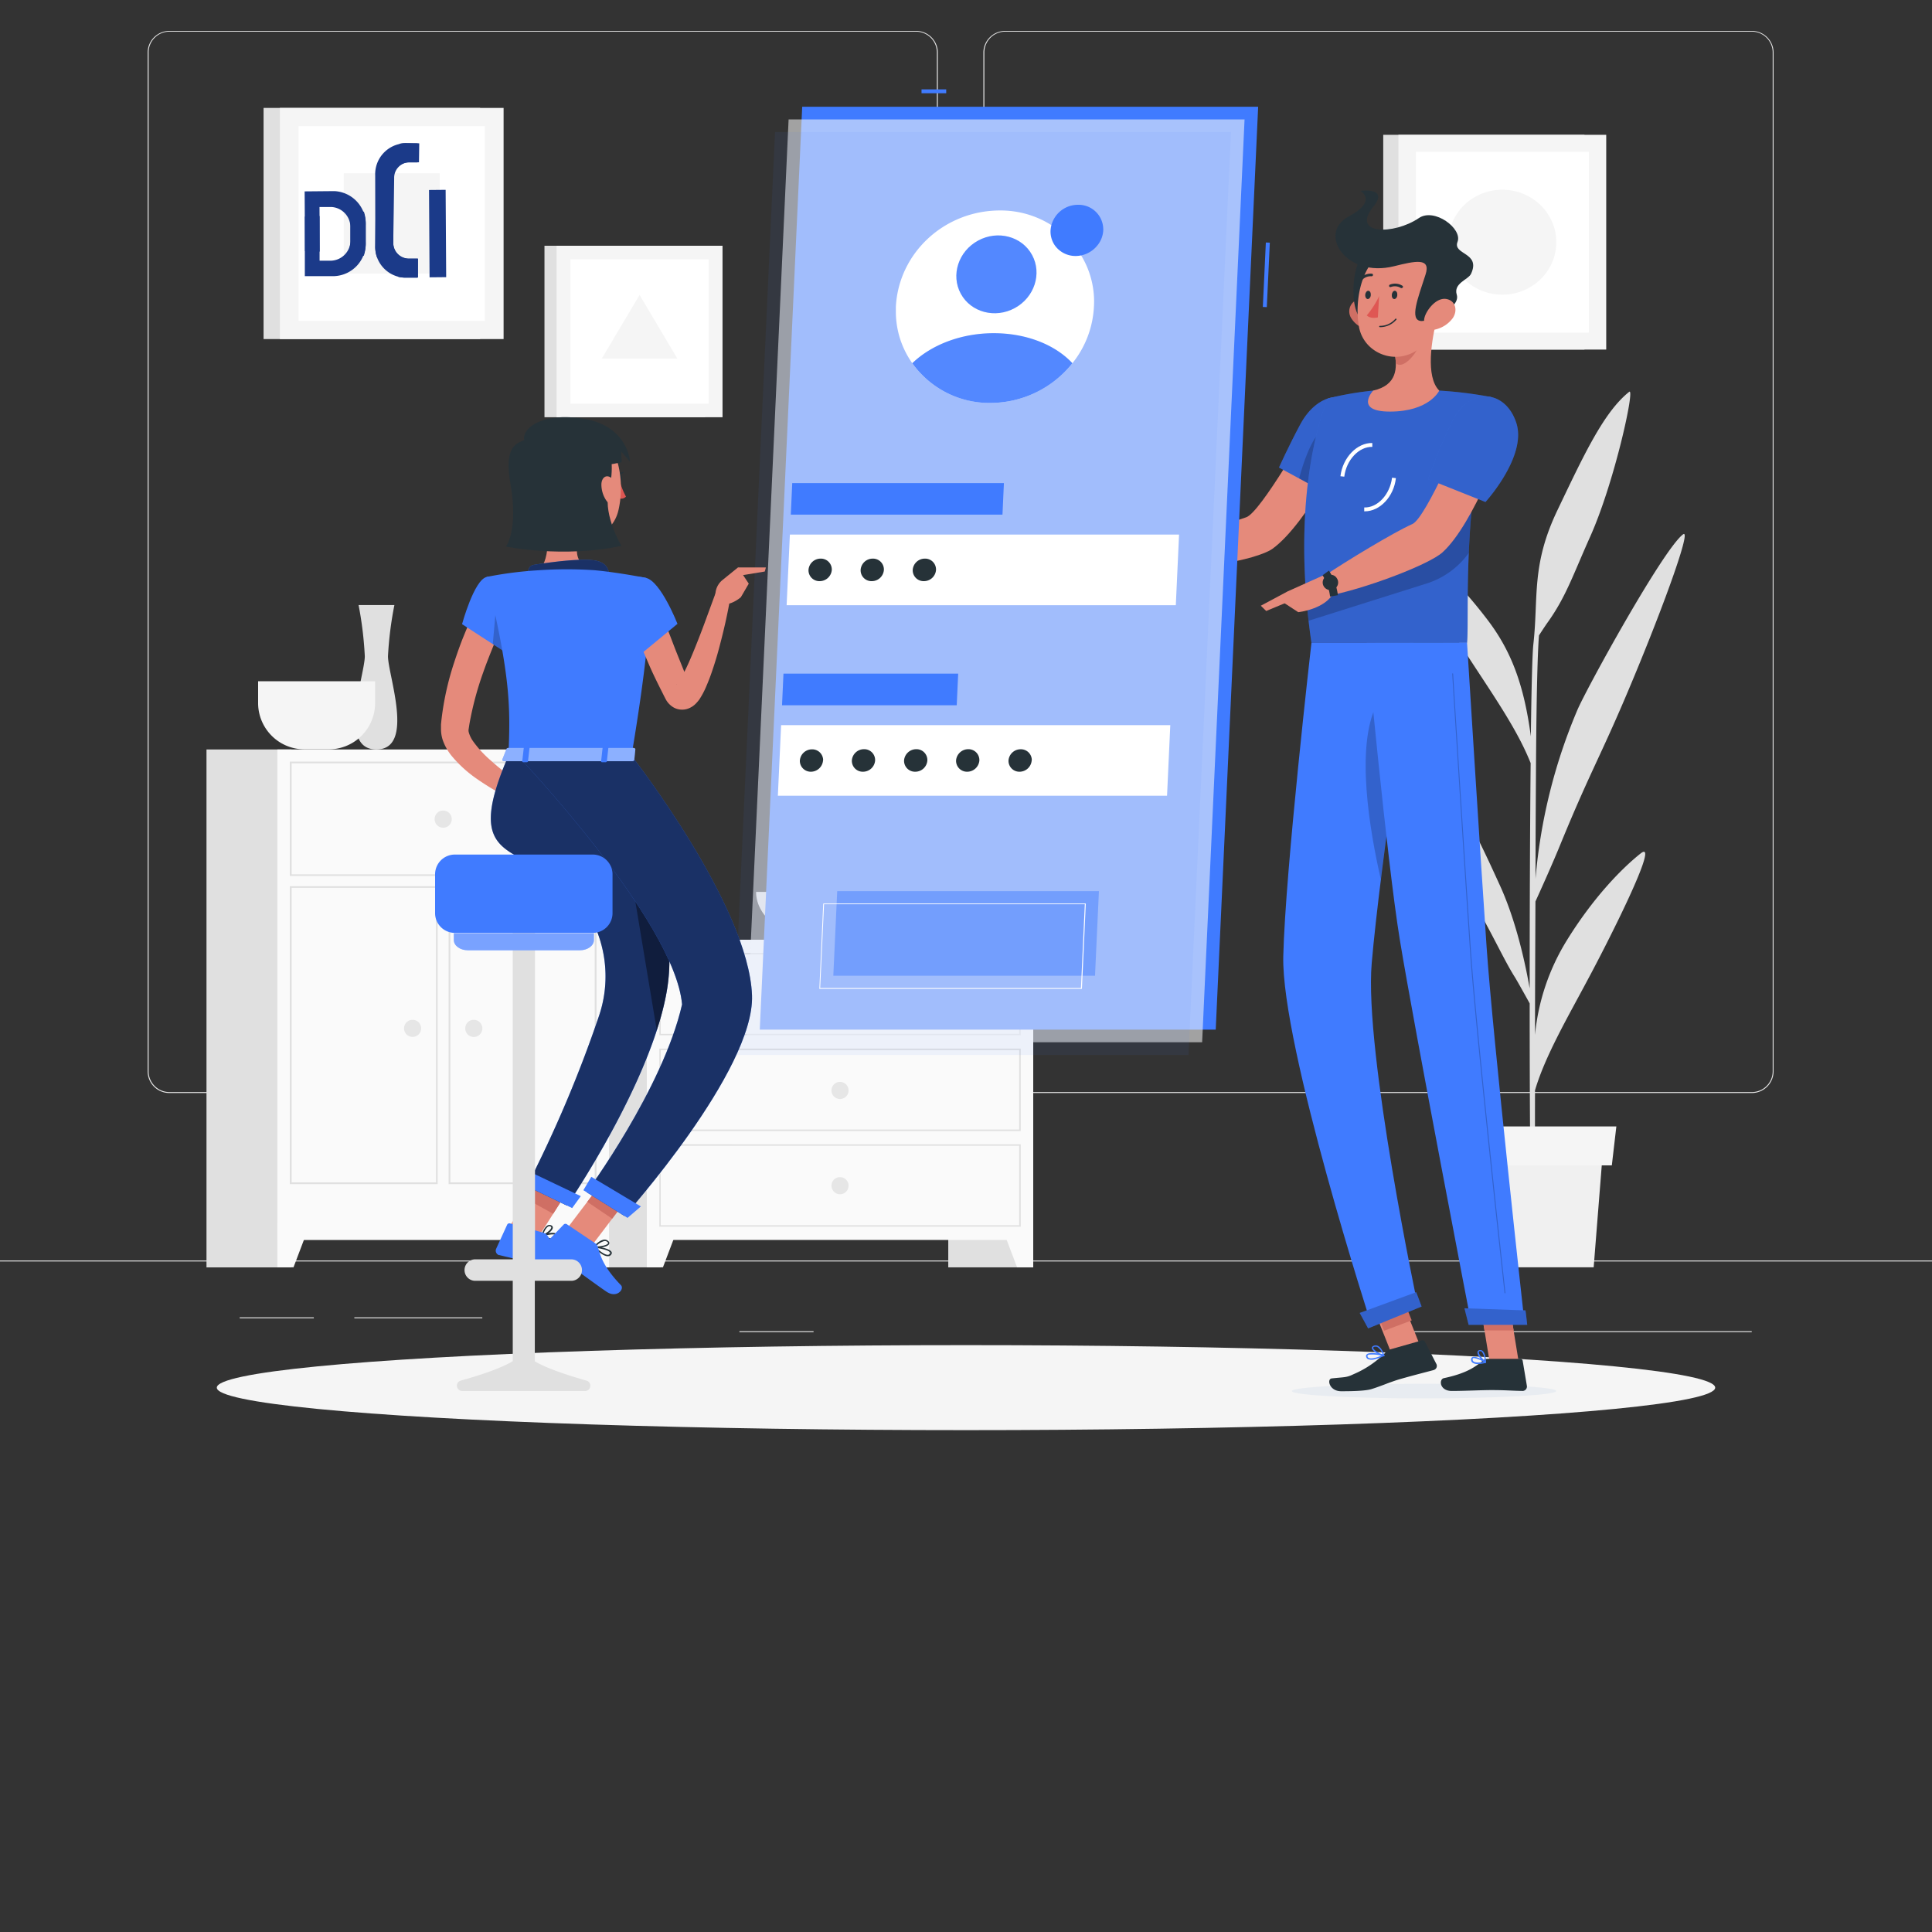 <svg id="Layer_1" data-name="Layer 1" xmlns="http://www.w3.org/2000/svg" viewBox="0 0 500 500"><rect x="0" y="0" width="500" height="500" fill="#333333" stroke="none"/><defs><style>.cls-1{fill:#e6e6e6;}.cls-2{fill:#e0e0e0;}.cls-14,.cls-3{fill:#fafafa;}.cls-4{fill:#f5f5f5;}.cls-5{fill:#f0f0f0;}.cls-17,.cls-20,.cls-21,.cls-6{fill:#fff;}.cls-7{fill:#e58a7b;}.cls-15,.cls-16,.cls-8{fill:#407bff;}.cls-9{opacity:0.2;}.cls-14,.cls-15,.cls-16,.cls-17,.cls-18,.cls-19,.cls-20,.cls-21,.cls-9{isolation:isolate;}.cls-10{fill:#e8ecf1;}.cls-11{fill:#263238;}.cls-12{fill:#cf6f64;}.cls-13{fill:#df5753;}.cls-14{opacity:0.56;}.cls-15{opacity:0.07;}.cls-16{opacity:0.47;}.cls-17{opacity:0.1;}.cls-18{opacity:0.6;}.cls-19,.cls-20{opacity:0.4;}.cls-21{opacity:0.3;}.cls-22{fill:#1b3a89;}</style></defs><g id="freepik--background-complete--inject-2"><rect class="cls-1" y="326.22" width="500" height="0.24"/><rect class="cls-1" x="91.7" y="340.93" width="33.12" height="0.24"/><rect class="cls-1" x="62.03" y="340.93" width="19.19" height="0.24"/><rect class="cls-1" x="191.36" y="344.51" width="19.19" height="0.24"/><rect class="cls-1" x="267.42" y="349.93" width="43.19" height="0.24"/><rect class="cls-1" x="252.19" y="349.93" width="6.33" height="0.24"/><rect class="cls-1" x="359.67" y="344.51" width="93.68" height="0.24"/><path class="cls-1" d="M237,282.87H43.91a5.62,5.62,0,0,1-5.7-5.55V13.5A5.64,5.64,0,0,1,43.91,8H237a5.63,5.63,0,0,1,5.71,5.55h0V277.32A5.63,5.63,0,0,1,237,282.87ZM43.91,8.19a5.39,5.39,0,0,0-5.45,5.31V277.32a5.38,5.38,0,0,0,5.45,5.31H237a5.4,5.4,0,0,0,5.46-5.31V13.5A5.4,5.4,0,0,0,237,8.19Z"/><path class="cls-1" d="M453.31,282.87H260.21a5.64,5.64,0,0,1-5.71-5.55V13.5A5.65,5.65,0,0,1,260.21,8h193.1A5.63,5.63,0,0,1,459,13.5V277.32A5.63,5.63,0,0,1,453.31,282.87ZM260.21,8.19a5.4,5.4,0,0,0-5.46,5.31V277.32a5.4,5.4,0,0,0,5.46,5.31h193.1a5.4,5.4,0,0,0,5.46-5.31V13.5a5.4,5.4,0,0,0-5.46-5.31Z"/><rect class="cls-2" x="245.41" y="243.2" width="21.99" height="84.79"/><polygon class="cls-3" points="263.22 327.98 267.4 327.98 267.4 316.44 258.84 316.44 263.22 327.98"/><rect class="cls-2" x="149.05" y="243.2" width="21.99" height="84.79"/><rect class="cls-3" x="167.4" y="243.2" width="100" height="77.7"/><path class="cls-2" d="M263.77,247v20.56H171V247h92.74m.39-.38H170.64v21.3h93.52v-21.3Z"/><polygon class="cls-3" points="171.57 327.98 167.4 327.98 167.4 316.44 175.95 316.44 171.57 327.98"/><path class="cls-1" d="M215.19,257.29a2.21,2.21,0,1,0,2.21-2.15h0A2.19,2.19,0,0,0,215.19,257.29Z"/><path class="cls-2" d="M263.77,271.76v20.56H171V271.76h92.74m.39-.37H170.64V292.7h93.52V271.4Z"/><path class="cls-1" d="M215.19,282.1A2.21,2.21,0,1,0,217.4,280h0A2.18,2.18,0,0,0,215.19,282.1Z"/><path class="cls-2" d="M263.77,296.52v20.57H171V296.52h92.74m.39-.38H170.64v21.32h93.52V296.14Z"/><path class="cls-1" d="M215.19,306.8a2.21,2.21,0,1,0,2.21-2.15,2.18,2.18,0,0,0-2.21,2.15Z"/><rect class="cls-2" x="135.62" y="193.96" width="21.99" height="134.04"/><polygon class="cls-3" points="153.43 327.98 157.61 327.98 157.61 316.44 149.06 316.44 153.43 327.98"/><rect class="cls-2" x="53.44" y="193.96" width="21.99" height="134.04"/><rect class="cls-3" x="71.78" y="193.96" width="85.83" height="126.95"/><path class="cls-2" d="M153.91,197.53v28.75H75.48V197.53h78.43m.46-.43H75v29.59h79.35V197.11Z"/><path class="cls-2" d="M153.91,229.78V306H116.55V229.78h37.36m.46-.44H116.1v77.12h38.27V229.34Z"/><path class="cls-2" d="M112.84,229.78V306H75.48V229.78h37.36m.45-.44H75v77.12h38.27V229.34Z"/><polygon class="cls-3" points="75.96 327.98 71.78 327.98 71.78 316.44 80.34 316.44 75.96 327.98"/><path class="cls-1" d="M112.48,211.92a2.22,2.22,0,1,0,2.23-2.15h0A2.19,2.19,0,0,0,112.48,211.92Z"/><path class="cls-1" d="M120.4,266.09a2.22,2.22,0,1,0,2.22-2.16h0a2.18,2.18,0,0,0-2.21,2.15Z"/><path class="cls-1" d="M104.57,266.09a2.21,2.21,0,1,0,2.21-2.16,2.19,2.19,0,0,0-2.21,2.16Z"/><path class="cls-2" d="M102.07,156.59H92.8a93.53,93.53,0,0,1,1.61,13.23c0,4.86-7.06,24.14,3,24.14s3-19.23,3-24.14A92.18,92.18,0,0,1,102.07,156.59Z"/><path class="cls-4" d="M66.8,176.3v5.83a12,12,0,0,0,12.14,11.8h6a12,12,0,0,0,12.14-11.8V176.3Z"/><path class="cls-2" d="M195.67,230.83c0,6.81,7.83,12.37,17.4,12.37h8.64c9.57,0,17.4-5.56,17.4-12.37Z"/><path class="cls-2" d="M424.61,220.86c-5.24,4.16-12.48,11.77-19.1,22.48a56.78,56.78,0,0,0-8.25,24.48c0-11.18.07-23.18.11-34.52,1.33-2.91,4.37-9.64,6.55-15,7.27-17.71,10-22.08,16.53-37.36,8.73-20.41,17.67-44.57,15.11-42.64-5.22,3.94-25.22,40.34-27.38,45.55a142.29,142.29,0,0,0-10.79,43.59c0-10.69.08-20.41.12-28,.14-24.6.57-32.54.78-35,.81-1.25,1.76-2.7,2.32-3.47,4.7-6.61,6.51-12.23,10.93-22.09,6.28-14,11.68-38.72,10.1-37.48-6.58,5.21-11.76,16.39-18.58,30.65s-4.87,22.45-6.22,34.62c-.28,2.39-.5,11.41-.66,23.9-1.76-13.31-5.08-22.08-11.13-30.05-7.44-9.81-14.64-16.43-19.92-19.89s9.12,20.63,16,31.11c6.13,9.37,11.78,17.62,15,25.75-.17,16.94-.25,38.39-.25,58.32-1.58-9.08-4.16-18.86-7.6-26.44-4.14-9.09-10.5-23-15.57-27.79-1.21-1.13,5.3,26,9.48,33.23s7.25,14,9.88,18.11c.61,1,2.65,4.64,3.81,6.76,0,24.37.14,45.87.36,53.19h1.08c-.07-1.89-.09-14.29-.06-30.7,2.61-8.9,8.57-19.07,13.49-28.34C416.11,243.9,429.85,216.73,424.61,220.86Z"/><polygon class="cls-5" points="412.44 327.98 381.1 327.98 378.73 298.12 414.81 298.12 412.44 327.98"/><polygon class="cls-4" points="417.14 301.6 376.39 301.6 375.23 291.52 418.31 291.52 417.14 301.6"/><rect class="cls-2" x="68.21" y="27.93" width="56.05" height="59.82"/><rect class="cls-4" x="72.43" y="27.93" width="57.9" height="59.82"/><rect class="cls-6" x="77.28" y="32.64" width="48.2" height="50.4"/><rect class="cls-4" x="88.96" y="44.85" width="24.83" height="25.96"/><rect class="cls-2" x="357.98" y="34.89" width="52.07" height="55.58"/><rect class="cls-4" x="361.91" y="34.89" width="53.78" height="55.58"/><rect class="cls-6" x="366.42" y="39.28" width="44.77" height="46.81"/><ellipse class="cls-4" cx="388.8" cy="62.68" rx="13.97" ry="13.58"/><rect class="cls-2" x="140.91" y="63.6" width="41.58" height="44.38"/><rect class="cls-4" x="144.04" y="63.6" width="42.95" height="44.38"/><rect class="cls-6" x="147.64" y="67.1" width="35.75" height="37.38"/><polygon class="cls-4" points="165.52 76.33 155.74 92.8 175.3 92.8 165.52 76.33"/></g><g id="freepik--Shadow--inject-2"><ellipse class="cls-4" cx="250" cy="359.12" rx="193.89" ry="11"/></g><g id="freepik--character-2--inject-2"><path class="cls-7" d="M349.25,113.39l-9.92-3.89s-13.09,23.2-16.84,24.38c-5.1,1.59-15.66,6-21.92,6.8-.85,1-2.24,4-2.11,5.1,8.41,2.73,26.89-.9,30.85-3.75C338.32,135.54,349.25,113.39,349.25,113.39Z"/><path class="cls-8" d="M352.3,108.11c1.85,6.64-8.17,20-8.17,20L331,121s2.46-5.49,5.46-11.08C341.27,100.84,350.19,100.54,352.3,108.11Z"/><path class="cls-9" d="M352.3,108.11c1.85,6.64-8.17,20-8.17,20L331,121s2.46-5.49,5.46-11.08C341.27,100.84,350.19,100.54,352.3,108.11Z"/><path class="cls-9" d="M336.21,123.81l5.17,2.82.91-15.43C339.28,113.45,337.16,120.21,336.21,123.81Z"/><path class="cls-8" d="M343.66,103.12s-10.22,22.1-4.26,63.25h40.27c.64-6-1.48-35.32,6.19-63.62a103.83,103.83,0,0,0-13.38-1.66,148,148,0,0,0-17.11,0A80.11,80.11,0,0,0,343.66,103.12Z"/><path class="cls-9" d="M343.66,103.12s-10.22,22.1-4.26,63.25h40.27c.64-6-1.48-35.32,6.19-63.62a103.83,103.83,0,0,0-13.38-1.66,148,148,0,0,0-17.11,0A80.11,80.11,0,0,0,343.66,103.12Z"/><path class="cls-10" d="M334.32,360c-.06,1.05,15.21,1.9,34.1,1.9s34.27-.85,34.33-1.9-15.2-1.89-34.1-1.89S334.39,359,334.32,360Z"/><polygon class="cls-7" points="354.06 335.1 361.2 332.41 367.35 347.86 360.21 350.54 354.06 335.1"/><polygon class="cls-7" points="393.05 352.52 385.52 352.52 382.76 335.57 390.29 335.57 393.05 352.52"/><path class="cls-11" d="M385,351.67h8.46a.61.61,0,0,1,.61.51l1.09,6.5a1.15,1.15,0,0,1-1,1.29H394c-3-.05-4.37-.22-8.09-.22-2.29,0-7,.23-10.18.23s-3.39-3-2.08-3.31c5.88-1.24,8.16-2.92,10.12-4.55A1.91,1.91,0,0,1,385,351.67Z"/><path class="cls-11" d="M360,349.16l8-2.27a.66.66,0,0,1,.75.31l3,5.83a1.1,1.1,0,0,1-.57,1.48l-.18.07c-2.91.77-4.86,1.25-8.5,2.28-2.51.71-5.07,1.87-7.55,2.63-1.72.54-5.76.56-7.85.56-3.09,0-3.78-3.17-2.45-3.32,3.35-.36,3.8-.19,5.65-1.09a25.71,25.71,0,0,0,8.08-5.43A3.83,3.83,0,0,1,360,349.16Z"/><path class="cls-7" d="M301.83,140.65l-8.28-3.38-3.41,8.93a35.14,35.14,0,0,0,10.24,0Z"/><polygon class="cls-7" points="287.39 137.04 287.17 142.97 290.14 146.18 293.55 137.25 287.39 137.04"/><polygon class="cls-12" points="355.02 336.41 362.18 333.72 365.35 341.71 358.19 344.4 355.02 336.41"/><polygon class="cls-12" points="390.29 335.57 382.76 335.57 384.19 344.31 391.72 344.31 390.29 335.57"/><path class="cls-9" d="M338.12,155.24c.15,1.76.32,3.56.54,5.41l29.94-9.45a21.39,21.39,0,0,0,11.52-8.1c.12-2.59.27-5.32.5-8.17.1-1.38.22-2.8.35-4.24s.31-3,.5-4.57Z"/><path class="cls-6" d="M347.9,123.36l-1-.11c.59-4.86,4.32-8.69,8.25-8.6v1C351.71,115.56,348.43,119,347.9,123.36Z"/><path class="cls-6" d="M353.23,132.33h-.17v-1c3.44.13,6.67-3.36,7.2-7.7l1,.11C360.73,128.52,357.12,132.33,353.23,132.33Z"/><path class="cls-7" d="M371.92,82.36c-1.41,5.35-3.07,15.16.56,18.73,0,0-2.54,5.43-12.77,5.43-9.35,0-4.34-5.43-4.34-5.43,6.22-1.42,6.33-5.84,5.51-10Z"/><path class="cls-12" d="M367.42,85.91l-6.53,5.16a16.87,16.87,0,0,1,.35,2.92c1.91,1.85,5.74-2.83,6.13-5.22A7.44,7.44,0,0,0,367.42,85.91Z"/><path class="cls-12" d="M349.66,82.29a6.6,6.6,0,0,0,4.25,3c2.4.52,3.6-1.63,2.94-3.79-.59-1.94-2.56-4.56-5-4.11a3.25,3.25,0,0,0-2.6,3.83A3.47,3.47,0,0,0,349.66,82.29Z"/><path class="cls-11" d="M353.63,65.15c-3.74,1.66-5.06,16.11-.36,18.25S360.71,62,353.63,65.15Z"/><path class="cls-7" d="M373.06,74.3c-.9,7.25-1,11.52-5,15.23a9.82,9.82,0,0,1-13.6.15,9.28,9.28,0,0,1-2.76-5.11c-1.21-6.51.46-17.27,7.94-20.16a9.75,9.75,0,0,1,12.7,4.79A9.22,9.22,0,0,1,373.06,74.3Z"/><path class="cls-11" d="M360.77,68.9c5.54-1.37,9.61-2.3,8.15,2.18-1.93,6-4.25,11.78-1.14,12,1.9.17,10.3-3.29,9.23-6.8-.93-3,3-3.89,3.7-5.43,2.59-5.6-4.82-4.86-3.5-8.27s-6-8.88-10-6.15c-6.51,4.42-17.68,4.35-11.81-2.91,4.21-5.18-3.3-4.12-3.3-4.12s4.54,2.61-3.1,6.65C340.92,60.41,348.33,72,360.77,68.9Z"/><path class="cls-7" d="M376,82.29a7.76,7.76,0,0,1-4.61,3c-2.47.52-3.42-1.63-2.49-3.79.83-1.94,3.11-4.56,5.47-4.11S377.27,80.38,376,82.29Z"/><path class="cls-8" d="M339.4,166.37s-6.76,58.81-7.29,81.12C331.57,270.7,355,343.13,355,343.13l12-4.86s-14-66.18-12-89c2.12-24.85,10.88-82.89,10.88-82.89Z"/><path class="cls-9" d="M356.2,182.52c-5.39,10.86-1.76,32.35,1.16,45.09,1.11-9,2.43-18.75,3.68-27.78C360.92,186,359.81,175.23,356.2,182.52Z"/><path class="cls-8" d="M366.49,334.42c.06,0,1.42,3.71,1.42,3.71l-13.84,5.66-2.18-4Z"/><path class="cls-8" d="M353.69,166.37s5.17,55.93,8.59,76.88c3.76,22.94,18.5,99.37,18.5,99.37h13.79s-8.26-74.57-9.82-97.29c-1.7-24.65-5.08-79-5.08-79Z"/><path class="cls-8" d="M394.78,339.13c.06,0,.46,3.74.46,3.74H380.08L379,338.58Z"/><path class="cls-9" d="M389.5,334.7a.14.14,0,0,1-.13-.11c-.08-.68-7.53-68-8.93-88.45-1.52-22.14-4.58-71.25-4.61-71.75a.11.11,0,0,1,.11-.12h0a.13.13,0,0,1,.13.11c0,.5,3.09,49.57,4.61,71.75,1.4,20.41,8.85,87.72,8.92,88.45a.12.12,0,0,1-.1.14h0Z"/><path class="cls-11" d="M361.62,76.32c0,.59-.38,1.07-.78,1.07s-.69-.48-.65-1.07.38-1.07.78-1.07S361.66,75.74,361.62,76.32Z"/><path class="cls-11" d="M354.76,76.32c0,.59-.39,1.07-.78,1.07s-.69-.48-.66-1.07.39-1.07.79-1.07S354.8,75.74,354.76,76.32Z"/><path class="cls-13" d="M356.92,76.62a22.45,22.45,0,0,1-3.2,5c1,1,2.87.52,2.87.52Z"/><path class="cls-11" d="M357.1,84.67a.17.17,0,0,1-.17-.17h0a.19.19,0,0,1,.19-.17,5.17,5.17,0,0,0,4-1.83.2.2,0,0,1,.25,0,.18.18,0,0,1,0,.25A5.54,5.54,0,0,1,357.1,84.67Z"/><path class="cls-11" d="M362.84,74.53a.34.34,0,0,1-.31,0,2.91,2.91,0,0,0-2.55-.26.36.36,0,0,1-.46-.15h0a.35.35,0,0,1,.19-.46,3.58,3.58,0,0,1,3.23.29.33.33,0,0,1,.09.47h0A.39.39,0,0,1,362.84,74.53Z"/><path class="cls-11" d="M352.11,72.59a.29.29,0,0,1-.14-.08.34.34,0,0,1,0-.48h0a3.81,3.81,0,0,1,3.08-1.2.33.33,0,0,1,.28.38v0a.39.39,0,0,1-.42.29h0a3,3,0,0,0-2.43,1A.39.39,0,0,1,352.11,72.59Z"/><path class="cls-7" d="M389.73,112.31l-10.4-2.69s-10.2,24.41-13.81,26c-4.9,2.18-17.31,9.72-22.59,13.29-.29,1.21-.06,4.43.6,5.31,9-1.59,26.23-8,29.83-11.31C381.57,135.43,389.73,112.31,389.73,112.31Z"/><path class="cls-8" d="M382.47,353a2.2,2.2,0,0,1-1.43-.38,1,1,0,0,1-.31-.91.57.57,0,0,1,.34-.49c.84-.41,3.19,1,3.46,1.2a.15.15,0,0,1,.07.17.21.21,0,0,1-.14.15A9.52,9.52,0,0,1,382.47,353Zm-1-1.51a.45.45,0,0,0-.23,0,.2.2,0,0,0-.12.2.65.65,0,0,0,.2.63c.39.34,1.37.38,2.66.14a6.77,6.77,0,0,0-2.54-1Z"/><path class="cls-8" d="M384.41,352.69h-.08c-.75-.41-2.16-2-1.95-2.83a.6.6,0,0,1,.59-.45.93.93,0,0,1,.75.22c.83.69.88,2.81.88,2.91a.15.15,0,0,1-.09.16A.17.17,0,0,1,384.41,352.69Zm-1.34-3H383c-.23,0-.26.12-.27.17-.12.48.77,1.69,1.51,2.27a4,4,0,0,0-.75-2.3.6.6,0,0,0-.42-.14Z"/><path class="cls-8" d="M355.92,351.74a2.91,2.91,0,0,1-1.89,0,.92.92,0,0,1-.49-.74.56.56,0,0,1,.21-.52c.8-.7,4.07,0,4.44.14a.16.16,0,0,1,.12.16.18.18,0,0,1-.11.17A15.37,15.37,0,0,1,355.92,351.74Zm-1.63-1.16a.64.64,0,0,0-.31.15.18.18,0,0,0-.08.2.6.6,0,0,0,.32.5c.53.27,1.76.06,3.35-.6A10.33,10.33,0,0,0,354.29,350.58Z"/><path class="cls-8" d="M358.17,351h-.08c-1-.17-3-1.29-3.06-2.13,0-.19.09-.46.57-.62a1.33,1.33,0,0,1,1,.06c1.08.51,1.65,2.38,1.68,2.47a.16.16,0,0,1,0,.16A.12.12,0,0,1,358.17,351Zm-2.37-2.46h-.1c-.31.11-.31.24-.31.27,0,.51,1.45,1.43,2.46,1.74a3.63,3.63,0,0,0-1.4-1.94,1,1,0,0,0-.65-.07Z"/><path class="cls-7" d="M343.78,148.32,333.35,153l-1.21,2.92,3.85,2.51s7.2-.76,9.25-5.26Z"/><path class="cls-11" d="M344.22,154.38a13.3,13.3,0,0,0-1.94-5.5l1.65-1.21a15.47,15.47,0,0,1,2.32,6.37Z"/><path class="cls-11" d="M346,149.7a1.92,1.92,0,0,1-.61,2.69,2,2,0,0,1-2.77-.6,1.91,1.91,0,0,1,.62-2.68,1.37,1.37,0,0,1,.32-.16A1.84,1.84,0,0,1,346,149.7Z"/><polygon class="cls-7" points="326.3 156.76 327.69 158.12 337.05 154.23 333.35 152.99 326.3 156.76"/><path class="cls-9" d="M366.49,334.42c.06,0,1.42,3.71,1.42,3.71l-13.84,5.66-2.18-4Z"/><path class="cls-9" d="M394.78,339.13c.06,0,.46,3.74.46,3.74H380.08L379,338.58Z"/><path class="cls-8" d="M392.44,109.51c2.75,8.62-8,20.41-8,20.41L369.59,124a147.06,147.06,0,0,1,6.08-14.64C380.23,99.83,389.66,100.81,392.44,109.51Z"/><path class="cls-9" d="M392.44,109.51c2.75,8.62-8,20.41-8,20.41L369.59,124a147.06,147.06,0,0,1,6.08-14.64C380.23,99.83,389.66,100.81,392.44,109.51Z"/></g><g id="freepik--Screen--inject-2"><rect class="cls-8" x="238.49" y="23.13" width="6.39" height="1"/><polygon class="cls-8" points="326.82 79.44 327.6 62.76 328.63 62.8 327.85 79.48 326.82 79.44"/><polygon class="cls-8" points="325.61 27.62 207.61 27.62 196.63 266.46 314.63 266.46 325.61 27.62"/><polygon class="cls-14" points="322.09 30.91 204.09 30.91 193.11 269.74 311.11 269.74 322.09 30.91"/><polygon class="cls-15" points="318.57 34.19 200.57 34.19 189.58 273.02 307.58 273.02 318.57 34.19"/><polygon class="cls-6" points="305.14 138.35 204.42 138.35 203.58 156.62 304.3 156.62 305.14 138.35"/><polygon class="cls-8" points="259.81 125.02 205.03 125.02 204.66 133.19 259.44 133.19 259.81 125.02"/><polygon class="cls-6" points="302.87 187.67 202.15 187.67 201.31 205.94 302.03 205.94 302.87 187.67"/><polygon class="cls-16" points="284.4 230.62 216.67 230.62 215.66 252.52 283.39 252.52 284.4 230.62"/><path class="cls-6" d="M279.87,255.92H212.14a.06.06,0,0,1-.09-.09l1-21.9a.11.11,0,0,1,.11-.11H281a.11.11,0,0,1,0,.08l-1,21.95A.12.12,0,0,1,279.87,255.92Zm-67.61-.23h67.49l1-21.68H213.26Z"/><polygon class="cls-8" points="247.98 174.33 202.76 174.33 202.39 182.52 247.6 182.52 247.98 174.33"/><path class="cls-6" d="M283.11,79.32A25.34,25.34,0,0,1,277.54,94a27.16,27.16,0,0,1-21.2,10.28c-13.43.09-24.39-10.4-24.49-23.45,0-.49,0-1,0-1.46.73-13.87,12.46-24.79,26.75-24.9C272,54.3,283,64.77,283.15,77.81,283.15,78.31,283.14,78.82,283.11,79.32Z"/><path class="cls-8" d="M285.52,59.63A6.71,6.71,0,0,1,284,63.52a7.26,7.26,0,0,1-5.64,2.73A6.55,6.55,0,0,1,273,63.52a6.3,6.3,0,0,1-1.12-3.89A7.1,7.1,0,0,1,279,53a6.38,6.38,0,0,1,6.52,6.22C285.53,59.37,285.53,59.5,285.52,59.63Z"/><path class="cls-11" d="M215.27,147.49a3.15,3.15,0,0,1-3.15,2.91,2.81,2.81,0,0,1-2.88-2.73v-.18a3.14,3.14,0,0,1,3.15-2.92,2.82,2.82,0,0,1,2.88,2.76Z"/><path class="cls-11" d="M228.75,147.49a3.13,3.13,0,0,1-3.15,2.91,2.8,2.8,0,0,1-2.87-2.74v-.17a3.13,3.13,0,0,1,3.14-2.92,2.81,2.81,0,0,1,2.88,2.74Z"/><path class="cls-11" d="M242.24,147.49a3.13,3.13,0,0,1-3.15,2.91,2.81,2.81,0,0,1-2.88-2.75v-.16a3.14,3.14,0,0,1,3.15-2.92,2.81,2.81,0,0,1,2.88,2.74Z"/><path class="cls-11" d="M213,196.81a3.16,3.16,0,0,1-3.15,2.91A2.82,2.82,0,0,1,207,197v-.15a3.14,3.14,0,0,1,3.15-2.92,2.82,2.82,0,0,1,2.88,2.76Z"/><path class="cls-11" d="M226.48,196.81a3.14,3.14,0,0,1-3.14,2.91,2.81,2.81,0,0,1-2.88-2.74v-.17a3.14,3.14,0,0,1,3.15-2.92,2.81,2.81,0,0,1,2.87,2.75Z"/><path class="cls-11" d="M240,196.81a3.13,3.13,0,0,1-3.15,2.91,2.82,2.82,0,0,1-2.88-2.78v-.13a3.16,3.16,0,0,1,3.15-2.92,2.81,2.81,0,0,1,2.88,2.74Z"/><path class="cls-11" d="M253.46,196.81a3.16,3.16,0,0,1-3.15,2.91,2.82,2.82,0,0,1-2.88-2.78v-.13a3.16,3.16,0,0,1,3.15-2.92,2.82,2.82,0,0,1,2.88,2.76Z"/><path class="cls-11" d="M267,196.81a3.16,3.16,0,0,1-3.15,2.91A2.81,2.81,0,0,1,261,197v-.17a3.14,3.14,0,0,1,3.15-2.92,2.82,2.82,0,0,1,2.88,2.76Z"/><ellipse class="cls-8" cx="257.87" cy="70.99" rx="10.5" ry="9.94" transform="translate(-2.63 131.61) rotate(-28.49)"/><path class="cls-8" d="M277.54,94a27.16,27.16,0,0,1-21.2,10.28A24.49,24.49,0,0,1,236.1,94c4.86-4.7,12.55-7.77,21.07-7.77S273.11,89.25,277.54,94Z"/><ellipse class="cls-17" cx="257.87" cy="70.99" rx="10.5" ry="9.94" transform="translate(-2.63 131.61) rotate(-28.49)"/><path class="cls-17" d="M277.54,94a27.16,27.16,0,0,1-21.2,10.28A24.49,24.49,0,0,1,236.1,94c4.86-4.7,12.55-7.77,21.07-7.77S273.11,89.25,277.54,94Z"/></g><g id="freepik--character-1--inject-2"><path class="cls-7" d="M130.41,161c-.95,2-1.95,4.24-2.82,6.4s-1.76,4.39-2.53,6.6a82.24,82.24,0,0,0-3.58,13.42l-.22,1.42a2,2,0,0,0,.07.73,7.65,7.65,0,0,0,1.1,2.26,28.39,28.39,0,0,0,4.44,4.86,67.88,67.88,0,0,0,5.52,4.48c1.92,1.44,3.94,2.84,5.93,4.16l-1.87,3.41A71.31,71.31,0,0,1,123,201.28a32.45,32.45,0,0,1-6-5.52,13.68,13.68,0,0,1-2.39-4.15,9.12,9.12,0,0,1-.48-2.92v-1.22l.1-1a74.09,74.09,0,0,1,3.27-14.91c.78-2.39,1.61-4.77,2.56-7.09s1.93-4.6,3.14-7Z"/><path class="cls-7" d="M136.91,204.76l7.07-3.48-1.83,7.54s-4.85,1.32-7.1-1Z"/><polygon class="cls-7" points="150.45 202.51 148.57 208.75 142.15 208.82 143.98 201.28 150.45 202.51"/><path class="cls-13" d="M160.43,124.64a18.89,18.89,0,0,0,1.57,3.88,1.66,1.66,0,0,1-1.59.5Z"/><ellipse class="cls-11" cx="160.22" cy="123.58" rx="0.75" ry="1.12"/><path class="cls-11" d="M160,122.5l1.52-.42S160.78,123.23,160,122.5Z"/><path class="cls-7" d="M140.9,131.77c.91,4.52,1.82,12.81-1.44,15.83,0,0,1.28,4.59,9.93,4.59,9.51,0,4.54-4.59,4.54-4.59-5.19-1.2-5.06-4.94-4.15-8.46Z"/><path class="cls-7" d="M138.37,121.47c.48,7.55.52,10.76,4.44,14.64,5.91,5.83,15.35,3.61,17.2-3.89,1.67-6.81.61-18-7-21a10.73,10.73,0,0,0-13.86,5.62A10,10,0,0,0,138.37,121.47Z"/><path class="cls-11" d="M139.14,113c-3.9,1.38-9.1.35-7.06,12,2.16,12.38-1.16,16.45-1.16,16.45s14.79,3.06,29.89-.18c0,0-4.61-7.84-3.32-13.61,1.65-7.29.35-10,.35-10S144.62,111,139.14,113Z"/><path class="cls-7" d="M155.64,125.4a7.44,7.44,0,0,0,1.22,4.06c1.06,1.57,2.31,1,2.62-.7.28-1.47.07-4.06-1.28-5.08S155.66,123.66,155.64,125.4Z"/><path class="cls-11" d="M135.75,114.25c-1.12-3.07,4.22-7.78,15.52-5.84s11.79,11.09,11.79,11.09l-2.28-2.64.1,2.78-11.61,2.17Z"/><path class="cls-8" d="M136.71,148.12h0a1.72,1.72,0,0,1,1.45-1.94c3.52-.57,11.52-1.72,15.54-1.17,3,.41,3.78,2.1,3.91,3.49a1.72,1.72,0,0,1-1.61,1.84h-.24l-17.38-.76A1.77,1.77,0,0,1,136.71,148.12Z"/><path class="cls-18" d="M136.71,148.12h0a1.72,1.72,0,0,1,1.45-1.94c3.52-.57,11.52-1.72,15.54-1.17,3,.41,3.78,2.1,3.91,3.49a1.72,1.72,0,0,1-1.61,1.84h-.24l-17.38-.76A1.77,1.77,0,0,1,136.71,148.12Z"/><polygon class="cls-7" points="146.76 317.92 153.21 322.28 164 308.06 157.55 303.71 146.76 317.92"/><polygon class="cls-7" points="131.72 317.64 138.53 321.41 148.08 306.38 141.27 302.61 131.72 317.64"/><polygon class="cls-12" points="163.99 308.06 158.43 315.39 151.98 311.04 157.54 303.71 163.99 308.06"/><polygon class="cls-12" points="141.26 302.61 148.08 306.39 143.16 314.13 136.34 310.35 141.26 302.61"/><path class="cls-8" d="M152.2,195.59s25.18,30.84,20.45,60.34C168.84,279.75,146.74,312,146.74,312l-10.39-5a326,326,0,0,0,18.7-44.17,31.87,31.87,0,0,0-4-28.28c-12.76-18.11-33.2-7.33-19.45-39Z"/><path class="cls-18" d="M152.2,195.59s25.18,30.84,20.45,60.34C168.84,279.75,146.74,312,146.74,312l-10.39-5a326,326,0,0,0,18.7-44.17,31.87,31.87,0,0,0-4-28.28c-12.76-18.11-33.2-7.33-19.45-39Z"/><path class="cls-19" d="M164.55,215.4l-3.66-3.54c0,.28,7.09,42.83,9.08,54.78A71.47,71.47,0,0,0,172.66,256C175,241.48,170.11,226.69,164.55,215.4Z"/><path class="cls-8" d="M163.44,195.59s30.32,38.76,31.18,62c.71,19.44-33,57.11-33,57.11l-9.8-6.17s19.73-26.74,24.7-48.59C174.6,238.28,134,195.59,134,195.59Z"/><path class="cls-18" d="M163.44,195.59s30.32,38.76,31.18,62c.71,19.44-33,57.11-33,57.11l-9.8-6.17s19.73-26.74,24.7-48.59C174.6,238.28,134,195.59,134,195.59Z"/><path class="cls-8" d="M125.93,149.33c-3.24.75-6.35,12.2-6.35,12.2l12.67,8.23s4.22-9.06,2.74-13C133.46,152.6,130,148.39,125.93,149.33Z"/><path class="cls-9" d="M128.41,156.71l-.88,10,4.71,3.08a40.47,40.47,0,0,0,2.87-8.89Z"/><path class="cls-8" d="M167.19,149.56s3.74,1.27-3.75,46H131.58c.54-12.63.55-20.41-5.65-46.25a97.58,97.58,0,0,1,13.53-1.73,105.87,105.87,0,0,1,14.47,0C160.15,148.16,167.19,149.56,167.19,149.56Z"/><path class="cls-7" d="M170.43,156.71c.72,1.95,1.48,4,2.28,6s1.56,4.08,2.37,6.12l2.45,6.1.62,1.53.32.76.15.38v.06a2.06,2.06,0,0,0-.7-.61,3.11,3.11,0,0,0-1.3-.38,2.64,2.64,0,0,0-1.11.21c-.46.2-.46.29-.45.28a1.15,1.15,0,0,0,.22-.22,13.75,13.75,0,0,0,1.43-2.27c.47-.89.92-1.84,1.37-2.81.88-1.94,1.69-3.95,2.5-6s1.58-4.09,2.33-6.16l2.28-6.2,3.85,1c-.76,4.44-1.74,8.75-2.92,13.15-.57,2.18-1.24,4.35-2,6.54-.38,1.1-.8,2.18-1.28,3.3A21.05,21.05,0,0,1,181,181a9.79,9.79,0,0,1-.88,1.05,5.33,5.33,0,0,1-1.82,1.25,4.43,4.43,0,0,1-1.94.35,4.34,4.34,0,0,1-2.11-.61,5.31,5.31,0,0,1-1.82-1.83c-.15-.26-.28-.51-.37-.69l-.19-.37-.38-.76-.76-1.51c-1-2-2-4.06-2.87-6.11s-1.79-4.13-2.65-6.22-1.63-4.18-2.36-6.44Z"/><path class="cls-8" d="M167.19,149.56c3.83.88,8.14,11.89,8.14,11.89l-11.39,9.41s-7.37-12-5.88-16C159.61,150.79,162.19,148.4,167.19,149.56Z"/><path class="cls-7" d="M187,150.09l4-3.24,2.78,4.2-2.05,3.51s-3.26,2.92-6.14,1.43h0A4.94,4.94,0,0,1,187,150.09Z"/><polygon class="cls-7" points="198.22 146.86 197.92 147.91 191.59 148.95 190.97 146.85 198.22 146.86"/><polygon class="cls-8" points="162.4 315.19 150.98 308.02 153.03 304.56 165.86 312.23 162.4 315.19"/><path class="cls-11" d="M143,320.91a7.07,7.07,0,0,1-2.82-1,.19.19,0,0,1-.11-.23.2.2,0,0,1,.11-.11c.31-.09,3-.9,3.78-.28a.63.63,0,0,1,.22.6,1,1,0,0,1-.57.83A1.46,1.46,0,0,1,143,320.91Zm-2.25-1.07c1.25.62,2.25.84,2.73.61a.68.68,0,0,0,.36-.56c0-.16,0-.23-.09-.27-.42-.33-1.92-.07-3,.22Z"/><path class="cls-11" d="M140.25,320a.2.2,0,0,1-.14-.06.17.17,0,0,1,0-.17c0-.09.65-2.2,1.67-2.67a1,1,0,0,1,.83,0,.63.63,0,0,1,.46.65c-.07.87-1.9,2.08-2.74,2.28Zm1.94-2.65a.68.68,0,0,0-.28.07c-.62.29-1.13,1.43-1.38,2.12.88-.36,2.09-1.32,2.13-1.85,0-.09,0-.19-.23-.29a.68.68,0,0,0-.24-.08Z"/><path class="cls-11" d="M157.27,325.11c-1.13,0-2.7-1.41-3.56-2.28a.15.15,0,0,1,0-.2.21.21,0,0,1,.19-.1c.4,0,3.87.51,4.36,1.46a.52.52,0,0,1,0,.56,1,1,0,0,1-.79.55Zm-2.9-2.14c1.26,1.18,2.37,1.84,3,1.77a.7.7,0,0,0,.52-.36.2.2,0,0,0,0-.23c-.26-.52-2.11-1-3.52-1.18Z"/><path class="cls-11" d="M154.48,322.92a3,3,0,0,1-.67-.05.18.18,0,0,1-.14-.11.19.19,0,0,1,0-.18c.06-.07,1.41-1.65,2.69-1.76a1.39,1.39,0,0,1,1,.31c.39.33.37.62.27.81C157.38,322.6,155.65,322.92,154.48,322.92Zm-.26-.36c1.12.06,2.91-.3,3.14-.78,0,0,.08-.15-.18-.37a1,1,0,0,0-.76-.23,4.38,4.38,0,0,0-2.2,1.39Z"/><path class="cls-8" d="M140.52,319,132,316.62a.63.63,0,0,0-.75.34l-2.86,6.25a1.22,1.22,0,0,0,.69,1.6l.14,0c3,.76,4.44,1,8.17,2,2.3.62,5.58,1.77,8.75,2.65s4.23-2.13,3-2.77c-5.56-2.86-6-4.86-7.52-7A2.07,2.07,0,0,0,140.52,319Z"/><path class="cls-8" d="M153.94,321.69l-7.24-4.86a.64.64,0,0,0-.82.08l-4.8,5a1.18,1.18,0,0,0,.12,1.71.58.58,0,0,0,.12.1c2.55,1.66,3.87,2.33,7.06,4.48,2,1.32,5.87,4.25,8.57,6.08s4.71-.68,3.75-1.67c-4.3-4.46-5.24-7.26-5.95-9.8A2,2,0,0,0,153.94,321.69Z"/><polygon class="cls-8" points="148.07 312.65 135.02 306.35 136.37 302.91 150.31 309.56 148.07 312.65"/><path class="cls-8" d="M131.1,193.76l-1.1,2.8c-.11.22.15.44.52.44H163.6c.29,0,.53-.14.55-.31l.28-2.78c0-.19-.23-.35-.54-.35H131.62A.63.63,0,0,0,131.1,193.76Z"/><path class="cls-20" d="M131.1,193.76l-1.1,2.8c-.11.22.15.44.52.44H163.6c.29,0,.53-.14.55-.31l.28-2.78c0-.19-.23-.35-.54-.35H131.62A.63.63,0,0,0,131.1,193.76Z"/><path class="cls-8" d="M136.31,197.27h-.87c-.17,0-.3-.09-.29-.19l.41-3.61c0-.1.16-.18.33-.18h.87c.17,0,.3.08.29.18l-.41,3.61C136.63,197.18,136.48,197.27,136.31,197.27Z"/><path class="cls-8" d="M156.71,197.27h-.86c-.17,0-.3-.09-.29-.19l.4-3.61c0-.1.17-.18.34-.18h.86c.17,0,.31.08.29.18l-.4,3.61A.36.36,0,0,1,156.71,197.27Z"/><ellipse class="cls-4" cx="135.55" cy="359.99" rx="26.79" ry="1.89"/><path class="cls-2" d="M151.87,357.33c-4.74-1.34-10-3.06-13.18-4.86-.09-.06-.19-.09-.28-.14V331.47H148a2.78,2.78,0,0,0,0-5.55h-9.54V230.84H132.7v95.08h-9.53a2.78,2.78,0,1,0-.34,5.55h9.87V352.3c-.09,0-.18.08-.27.14-3.23,1.83-8.45,3.55-13.19,4.86a1.34,1.34,0,0,0-.93,1.69,1.39,1.39,0,0,0,1.32,1h31.85a1.37,1.37,0,0,0,1.3-1.45A1.36,1.36,0,0,0,151.87,357.33Z"/><path class="cls-8" d="M117.78,221.16h35.56a5.11,5.11,0,0,1,5.18,5v10.27a5.11,5.11,0,0,1-5.18,5H117.78a5.11,5.11,0,0,1-5.18-5V226.2A5.11,5.11,0,0,1,117.78,221.16Z"/><path class="cls-8" d="M117.45,241.52v1.77c0,1.45,1.63,2.64,3.63,2.64h29c2,0,3.63-1.19,3.63-2.64v-1.77Z"/><path class="cls-21" d="M117.45,241.52v1.77c0,1.45,1.63,2.64,3.63,2.64h29c2,0,3.63-1.19,3.63-2.64v-1.77Z"/></g><path class="cls-22" d="M108.06,37.11l0,4.93-2.49,0a4.06,4.06,0,0,0-3.84,4.18l.06,8.29,0,8.31a4,4,0,0,0,3.9,4.1l2.5,0,0,4.91-3.45,0a7.27,7.27,0,0,1-1.68-.19c1.08-2.74,1.5-4.76.53-4.62a44.16,44.16,0,0,1-6.07-.54,8.82,8.82,0,0,1-.39-2.8L97.1,45.39a8,8,0,0,1,7.58-8.3Z"/><path class="cls-22" d="M86.54,49.46l-7.7.07L78.93,65c1.22,0,2.5,0,3.82.12l-.06-11.55,3.09,0a5.21,5.21,0,0,1,4.9,5.43v3.46a6,6,0,0,1-.92,3.25l4.39.49A9.79,9.79,0,0,0,94.64,63l0-4.62A8.52,8.52,0,0,0,86.54,49.46Z"/><polygon class="cls-22" points="111.03 49.17 115.33 49.13 115.47 71.73 111.17 71.77 111.03 49.17"/><path class="cls-22" d="M108,71.87l.07-4.93-2.5,0a4.08,4.08,0,0,1-3.8-4.22l.13-8.29.11-8.31A4,4,0,0,1,105.94,42l2.49,0,.07-4.91-3.45-.06a7.93,7.93,0,0,0-1.68.18c1.06,2.75,1.47,4.77.49,4.63a44.08,44.08,0,0,0-6.07.48,8.89,8.89,0,0,0-.42,2.8L97.1,63.5a8,8,0,0,0,7.52,8.36Z"/><path class="cls-22" d="M86.59,71.46l-7.7,0,0-15.42c1.22,0,2.5-.05,3.82-.13l0,11.55h3.1A5.22,5.22,0,0,0,90.7,62V58.51a6,6,0,0,0-.92-3.24l4.39-.51a9.79,9.79,0,0,1,.48,3.13v4.62A8.52,8.52,0,0,1,86.59,71.46Z"/></svg>